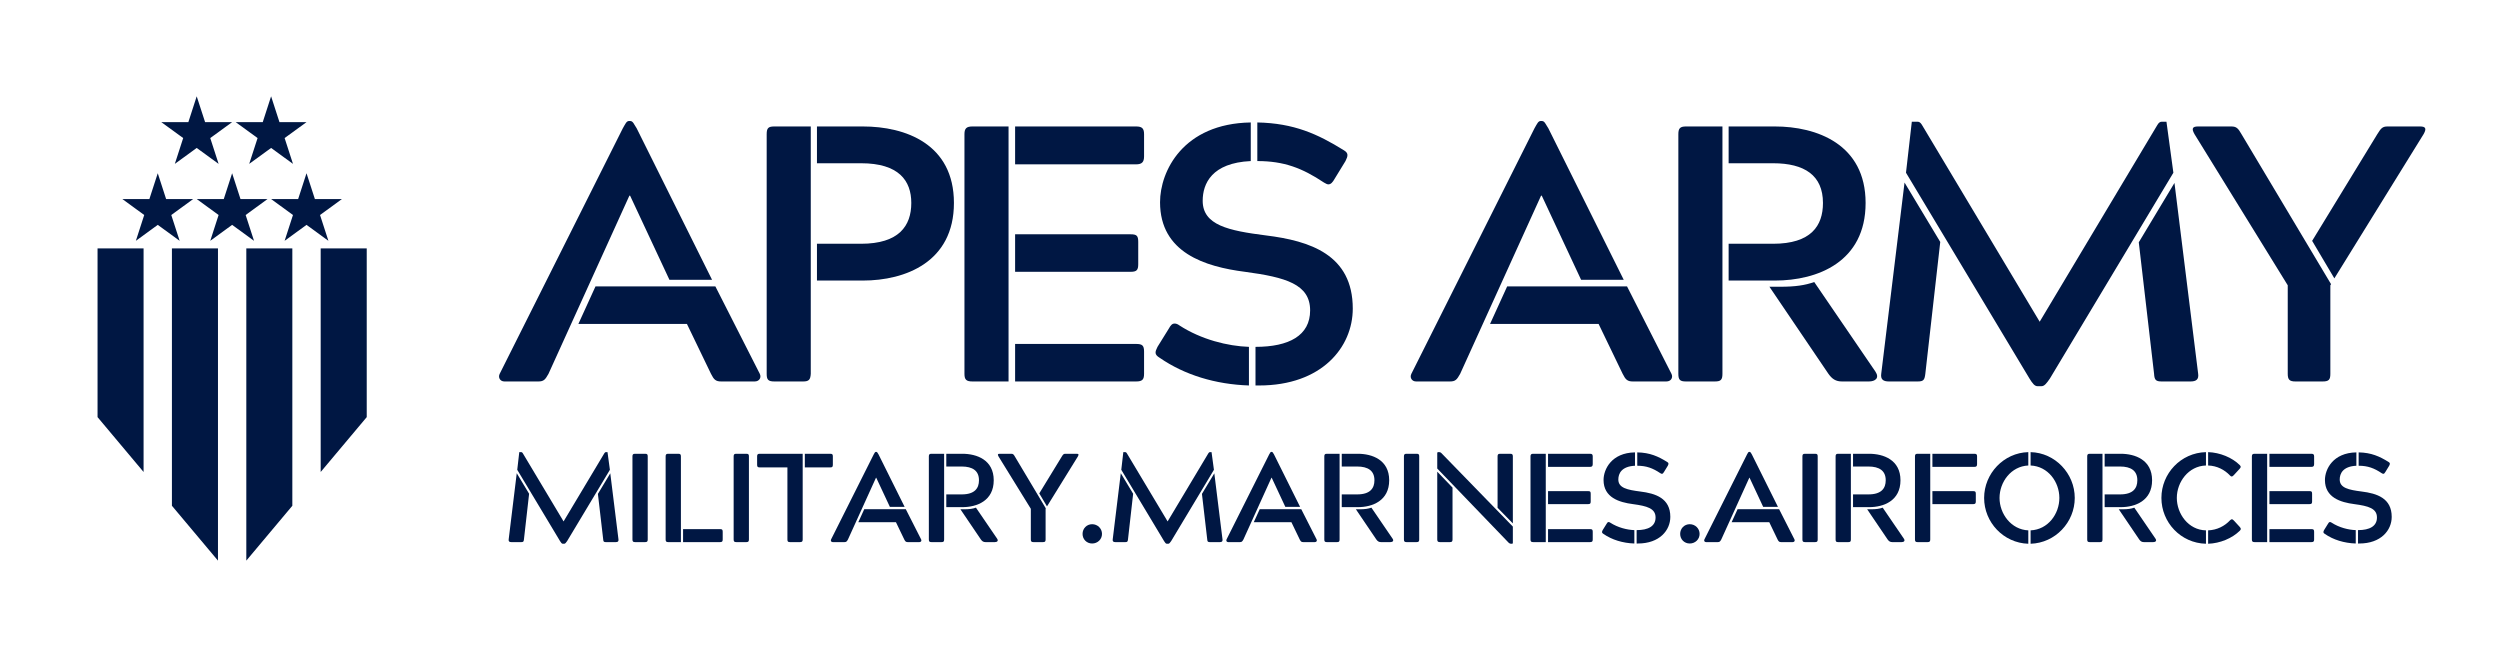 <svg xmlns="http://www.w3.org/2000/svg" xmlns:xlink="http://www.w3.org/1999/xlink" width="572" zoomAndPan="magnify" viewBox="0 0 428.88 113.25" height="151" preserveAspectRatio="xMidYMid meet" version="1.0"><defs><g/><clipPath id="bb56641ac1"><path d="M 27 16.504 L 40 16.504 L 40 29 L 27 29 Z M 27 16.504 " clip-rule="nonzero"/></clipPath><clipPath id="f4c2d6ceab"><path d="M 40 16.504 L 53 16.504 L 53 29 L 40 29 Z M 40 16.504 " clip-rule="nonzero"/></clipPath><clipPath id="f9ce3feb60"><path d="M 16.68 42 L 25 42 L 25 81 L 16.68 81 Z M 16.68 42 " clip-rule="nonzero"/></clipPath><clipPath id="c4a841ef54"><path d="M 29.414 42.625 L 37.383 42.625 L 37.383 96.203 L 29.414 96.203 Z M 29.414 42.625 " clip-rule="nonzero"/></clipPath><clipPath id="937e435424"><path d="M 42.148 42.625 L 50.117 42.625 L 50.117 96.203 L 42.148 96.203 Z M 42.148 42.625 " clip-rule="nonzero"/></clipPath><clipPath id="35e052cbb7"><path d="M 54.953 42.625 L 62.871 42.625 L 62.871 81 L 54.953 81 Z M 54.953 42.625 " clip-rule="nonzero"/></clipPath></defs><path fill="#001743" d="M 27.012 29.727 L 28.445 34.156 L 33.09 34.156 L 29.332 36.895 L 30.766 41.324 L 27.012 38.586 L 23.254 41.324 L 24.688 36.895 L 20.934 34.156 L 25.574 34.156 L 27.012 29.727 " fill-opacity="1" fill-rule="nonzero"/><path fill="#001743" d="M 39.773 29.727 L 41.207 34.156 L 45.852 34.156 L 42.094 36.895 L 43.531 41.324 L 39.773 38.586 L 36.02 41.324 L 37.453 36.895 L 33.695 34.156 L 38.34 34.156 L 39.773 29.727 " fill-opacity="1" fill-rule="nonzero"/><path fill="#001743" d="M 52.539 29.727 L 53.973 34.156 L 58.617 34.156 L 54.859 36.895 L 56.293 41.324 L 52.539 38.586 L 48.781 41.324 L 50.215 36.895 L 46.461 34.156 L 51.102 34.156 L 52.539 29.727 " fill-opacity="1" fill-rule="nonzero"/><g clip-path="url(#bb56641ac1)"><path fill="#001743" d="M 33.695 16.527 L 35.133 20.957 L 39.773 20.957 L 36.02 23.691 L 37.453 28.121 L 33.695 25.387 L 29.941 28.121 L 31.375 23.691 L 27.617 20.957 L 32.262 20.957 L 33.695 16.527 " fill-opacity="1" fill-rule="nonzero"/></g><g clip-path="url(#f4c2d6ceab)"><path fill="#001743" d="M 46.461 16.527 L 47.895 20.957 L 52.539 20.957 L 48.781 23.691 L 50.215 28.121 L 46.461 25.387 L 42.703 28.121 L 44.141 23.691 L 40.383 20.957 L 45.027 20.957 L 46.461 16.527 " fill-opacity="1" fill-rule="nonzero"/></g><g clip-path="url(#f9ce3feb60)"><path fill="#001743" d="M 16.68 42.625 L 16.68 71.578 L 24.578 80.992 L 24.578 42.625 L 16.68 42.625 " fill-opacity="1" fill-rule="nonzero"/></g><g clip-path="url(#c4a841ef54)"><path fill="#001743" d="M 29.441 42.625 L 29.441 86.789 L 37.344 96.203 L 37.344 42.625 L 29.441 42.625 " fill-opacity="1" fill-rule="nonzero"/></g><g clip-path="url(#937e435424)"><path fill="#001743" d="M 42.207 42.625 L 42.207 96.203 L 50.105 86.789 L 50.105 42.625 L 42.207 42.625 " fill-opacity="1" fill-rule="nonzero"/></g><g clip-path="url(#35e052cbb7)"><path fill="#001743" d="M 62.871 42.625 L 54.969 42.625 L 54.969 80.992 L 62.871 71.578 L 62.871 42.625 " fill-opacity="1" fill-rule="nonzero"/></g><g fill="#001743" fill-opacity="1"><g transform="translate(85.062, 65.459)"><g><path d="M 7.25 0 C 8.188 0 8.438 -0.312 9 -1.312 L 22.879 -31.879 L 23.004 -31.879 L 29.754 -17.441 L 37.07 -17.441 L 24.129 -43.445 C 23.629 -44.195 23.504 -44.695 23.004 -44.695 L 22.816 -44.695 C 22.379 -44.695 22.191 -44.195 21.754 -43.445 L 0.625 -1.312 C 0.312 -0.688 0.688 0 1.438 0 Z M 44.383 0 C 45.195 0 45.57 -0.688 45.258 -1.312 L 37.633 -16.316 L 17.066 -16.316 L 14.129 -9.875 L 32.754 -9.875 L 36.883 -1.312 C 37.383 -0.312 37.695 0 38.633 0 Z M 44.383 0 "/></g></g></g><g fill="#001743" fill-opacity="1"><g transform="translate(126.064, 65.459)"><g><path d="M 21.941 -17.316 C 29.254 -17.316 37.57 -20.504 37.57 -30.629 C 37.57 -40.758 29.254 -43.758 21.941 -43.758 L 14.066 -43.758 L 14.066 -37.445 L 21.629 -37.445 C 28.129 -37.445 30.254 -34.445 30.254 -30.629 C 30.254 -26.691 28.129 -23.629 21.629 -23.629 L 14.066 -23.629 L 14.066 -17.316 Z M 11.691 0 C 12.691 0 12.941 -0.312 13.004 -1.312 L 13.004 -43.758 L 6.75 -43.758 C 5.75 -43.758 5.438 -43.508 5.438 -42.445 L 5.438 -1.312 C 5.438 -0.312 5.688 0 6.75 0 Z M 11.691 0 "/></g></g></g><g fill="#001743" fill-opacity="1"><g transform="translate(160.128, 65.459)"><g><path d="M 5.312 -1.312 C 5.312 -0.312 5.625 0 6.688 0 L 12.879 0 L 12.879 -43.758 L 6.688 -43.758 C 5.688 -43.758 5.312 -43.445 5.312 -42.445 Z M 14.004 -43.758 L 14.004 -37.258 L 34.758 -37.258 C 35.758 -37.258 36.133 -37.633 36.133 -38.633 L 36.133 -42.445 C 36.133 -43.445 35.758 -43.758 34.758 -43.758 Z M 36.133 -5.125 C 36.133 -6.188 35.82 -6.438 34.758 -6.438 L 14.004 -6.438 L 14.004 0 L 34.758 0 C 35.82 0 36.133 -0.312 36.133 -1.312 Z M 14.004 -25.254 L 14.004 -18.816 L 33.82 -18.816 C 34.883 -18.816 35.133 -19.129 35.133 -20.129 L 35.133 -23.941 C 35.133 -25.004 34.883 -25.254 33.82 -25.254 Z M 14.004 -25.254 "/></g></g></g><g fill="#001743" fill-opacity="1"><g transform="translate(195.192, 65.459)"><g><path d="M 21.941 -25.066 C 15.566 -25.879 11.129 -26.816 11.129 -31.004 C 11.129 -33.945 12.691 -37.508 19.379 -37.82 L 19.379 -44.445 C 7.75 -44.258 3.812 -36.07 3.812 -30.754 C 3.812 -22.066 11.566 -19.691 18.379 -18.816 C 25.379 -17.879 29.566 -16.691 29.566 -12.191 C 29.566 -7.875 25.941 -5.938 20.191 -5.938 L 20.191 0.688 L 20.816 0.688 C 31.566 0.688 36.883 -5.875 36.883 -12.504 C 36.883 -21.754 29.566 -24.129 21.941 -25.066 Z M 3.75 -4.062 C 8 -1.125 13.316 0.5 19.066 0.688 L 19.066 -5.938 C 15.441 -6.062 10.875 -7.188 7.125 -9.625 C 6.812 -9.875 6.5 -9.938 6.312 -9.938 C 5.875 -9.938 5.625 -9.625 5.312 -9.062 L 3.375 -5.938 C 2.938 -5.062 2.812 -4.625 3.75 -4.062 Z M 20.504 -37.82 C 25.066 -37.82 28.191 -36.633 31.941 -34.133 C 32.254 -33.945 32.504 -33.82 32.691 -33.82 C 33.129 -33.82 33.445 -34.195 33.758 -34.758 L 35.633 -37.82 C 36.07 -38.695 36.195 -39.195 35.32 -39.695 C 30.879 -42.445 26.816 -44.32 20.504 -44.445 Z M 20.504 -37.82 "/></g></g></g><g fill="#001743" fill-opacity="1"><g transform="translate(230.443, 65.459)"><g/></g></g><g fill="#001743" fill-opacity="1"><g transform="translate(241.505, 65.459)"><g><path d="M 7.25 0 C 8.188 0 8.438 -0.312 9 -1.312 L 22.879 -31.879 L 23.004 -31.879 L 29.754 -17.441 L 37.07 -17.441 L 24.129 -43.445 C 23.629 -44.195 23.504 -44.695 23.004 -44.695 L 22.816 -44.695 C 22.379 -44.695 22.191 -44.195 21.754 -43.445 L 0.625 -1.312 C 0.312 -0.688 0.688 0 1.438 0 Z M 44.383 0 C 45.195 0 45.57 -0.688 45.258 -1.312 L 37.633 -16.316 L 17.066 -16.316 L 14.129 -9.875 L 32.754 -9.875 L 36.883 -1.312 C 37.383 -0.312 37.695 0 38.633 0 Z M 44.383 0 "/></g></g></g><g fill="#001743" fill-opacity="1"><g transform="translate(282.507, 65.459)"><g><path d="M 30.254 -30.629 C 30.254 -26.691 28.191 -23.629 21.691 -23.629 L 14.066 -23.629 L 14.066 -17.316 L 22.004 -17.316 C 29.316 -17.316 37.57 -20.504 37.57 -30.629 C 37.57 -40.758 29.129 -43.758 22.004 -43.758 L 14.066 -43.758 L 14.066 -37.445 L 21.691 -37.445 C 27.066 -37.445 30.254 -35.383 30.254 -30.629 Z M 11.691 0 C 12.691 0 13.004 -0.25 13.004 -1.312 L 13.004 -43.758 L 6.75 -43.758 C 5.75 -43.758 5.438 -43.445 5.438 -42.445 L 5.438 -1.312 C 5.438 -0.25 5.75 0 6.75 0 Z M 21.066 -16.254 L 31.191 -1.312 C 31.816 -0.438 32.441 0 33.508 0 L 38.133 0 C 39.195 0 40.008 -0.562 39.258 -1.688 L 28.754 -17.066 C 27.191 -16.504 25.504 -16.254 22.941 -16.254 Z M 21.066 -16.254 "/></g></g></g><g fill="#001743" fill-opacity="1"><g transform="translate(319.196, 65.459)"><g><path d="M 30.754 -10.25 L 10.562 -44.008 C 10.312 -44.445 10.062 -44.57 9.812 -44.57 L 8.812 -44.57 L 7.812 -35.82 L 29.004 -0.5 C 29.504 0.312 29.879 0.812 30.379 0.812 L 31.066 0.812 C 31.566 0.812 31.941 0.312 32.504 -0.5 L 53.695 -35.82 L 52.508 -44.57 L 51.695 -44.57 C 51.445 -44.57 51.195 -44.445 50.945 -44.008 Z M 9.812 0 C 10.812 0 11 -0.25 11.129 -1.312 L 13.691 -23.941 L 7.562 -34.133 L 3.562 -1.312 C 3.438 -0.375 3.875 0 4.875 0 Z M 50.383 -1.312 C 50.445 -0.25 50.695 0 51.695 0 L 56.637 0 C 57.637 0 58.074 -0.375 57.949 -1.312 L 53.883 -34.07 L 47.758 -23.879 Z M 50.383 -1.312 "/></g></g></g><g fill="#001743" fill-opacity="1"><g transform="translate(375.887, 65.459)"><g><path d="M 16.629 -16.504 L 16.629 -1.312 C 16.629 -0.312 16.941 0 17.941 0 L 22.629 0 C 23.691 0 23.941 -0.312 23.941 -1.312 L 23.941 -16.504 L 24.066 -16.691 L 8.688 -42.445 C 8.125 -43.445 7.812 -43.758 6.938 -43.758 L 1.25 -43.758 C 0.312 -43.758 0.062 -43.445 0.625 -42.445 Z M 39.945 -42.445 C 40.508 -43.445 40.258 -43.758 39.32 -43.758 L 33.758 -43.758 C 32.879 -43.758 32.629 -43.445 32.004 -42.445 L 20.816 -24.129 L 24.629 -17.691 Z M 39.945 -42.445 "/></g></g></g><g fill="#001743" fill-opacity="1"><g transform="translate(85.993, 93.027)"><g><path d="M 10.656 -3.551 L 3.66 -15.246 C 3.574 -15.398 3.488 -15.441 3.402 -15.441 L 3.055 -15.441 L 2.707 -12.41 L 10.051 -0.172 C 10.223 0.109 10.352 0.281 10.527 0.281 L 10.766 0.281 C 10.938 0.281 11.066 0.109 11.262 -0.172 L 18.605 -12.41 L 18.195 -15.441 L 17.91 -15.441 C 17.824 -15.441 17.738 -15.398 17.652 -15.246 Z M 3.402 0 C 3.746 0 3.812 -0.086 3.855 -0.453 L 4.742 -8.297 L 2.621 -11.824 L 1.234 -0.453 C 1.191 -0.129 1.344 0 1.688 0 Z M 17.457 -0.453 C 17.48 -0.086 17.566 0 17.91 0 L 19.625 0 C 19.969 0 20.121 -0.129 20.078 -0.453 L 18.672 -11.805 L 16.547 -8.273 Z M 17.457 -0.453 "/></g></g></g><g fill="#001743" fill-opacity="1"><g transform="translate(106.542, 93.027)"><g><path d="M 1.926 -0.453 C 1.926 -0.109 2.035 0 2.383 0 L 4.094 0 C 4.441 0 4.547 -0.109 4.547 -0.453 L 4.547 -14.707 C 4.547 -15.055 4.461 -15.16 4.094 -15.16 L 2.383 -15.16 C 2.035 -15.16 1.926 -15.055 1.926 -14.707 Z M 1.926 -0.453 "/></g></g></g><g fill="#001743" fill-opacity="1"><g transform="translate(112.28, 93.027)"><g><path d="M 4.504 -14.707 C 4.504 -15.055 4.398 -15.16 4.051 -15.16 L 2.34 -15.16 C 1.992 -15.16 1.883 -15.055 1.883 -14.707 L 1.883 -0.453 C 1.883 -0.109 1.992 0 2.34 0 L 4.504 0 Z M 11.219 0 C 11.566 0 11.676 -0.109 11.676 -0.453 L 11.676 -1.777 C 11.676 -2.145 11.566 -2.23 11.219 -2.23 L 4.875 -2.23 L 4.875 0 Z M 11.219 0 "/></g></g></g><g fill="#001743" fill-opacity="1"><g transform="translate(123.908, 93.027)"><g><path d="M 1.926 -0.453 C 1.926 -0.109 2.035 0 2.383 0 L 4.094 0 C 4.441 0 4.547 -0.109 4.547 -0.453 L 4.547 -14.707 C 4.547 -15.055 4.461 -15.16 4.094 -15.16 L 2.383 -15.16 C 2.035 -15.16 1.926 -15.055 1.926 -14.707 Z M 1.926 -0.453 "/></g></g></g><g fill="#001743" fill-opacity="1"><g transform="translate(129.646, 93.027)"><g><path d="M 5.414 -12.82 L 5.414 -0.453 C 5.414 -0.109 5.5 0 5.871 0 L 7.559 0 C 7.926 0 8.035 -0.109 8.035 -0.453 L 8.035 -15.16 L 0.672 -15.16 C 0.324 -15.16 0.215 -15.055 0.215 -14.707 L 0.215 -13.277 C 0.215 -12.93 0.305 -12.82 0.672 -12.82 Z M 12.758 -12.82 C 13.105 -12.82 13.211 -12.91 13.211 -13.277 L 13.211 -14.707 C 13.211 -15.055 13.125 -15.16 12.758 -15.16 L 8.402 -15.16 L 8.402 -12.82 Z M 12.758 -12.82 "/></g></g></g><g fill="#001743" fill-opacity="1"><g transform="translate(142.334, 93.027)"><g><path d="M 2.512 0 C 2.836 0 2.926 -0.109 3.117 -0.453 L 7.926 -11.047 L 7.969 -11.047 L 10.309 -6.043 L 12.844 -6.043 L 8.359 -15.055 C 8.188 -15.312 8.145 -15.484 7.969 -15.484 L 7.906 -15.484 C 7.754 -15.484 7.688 -15.312 7.539 -15.055 L 0.215 -0.453 C 0.109 -0.238 0.238 0 0.5 0 Z M 15.379 0 C 15.66 0 15.789 -0.238 15.68 -0.453 L 13.039 -5.652 L 5.914 -5.652 L 4.895 -3.422 L 11.348 -3.422 L 12.777 -0.453 C 12.953 -0.109 13.059 0 13.387 0 Z M 15.379 0 "/></g></g></g><g fill="#001743" fill-opacity="1"><g transform="translate(157.448, 93.027)"><g><path d="M 10.484 -10.613 C 10.484 -9.25 9.77 -8.188 7.516 -8.188 L 4.875 -8.188 L 4.875 -6 L 7.625 -6 C 10.156 -6 13.016 -7.105 13.016 -10.613 C 13.016 -14.121 10.094 -15.16 7.625 -15.16 L 4.875 -15.16 L 4.875 -12.973 L 7.516 -12.973 C 9.379 -12.973 10.484 -12.258 10.484 -10.613 Z M 4.051 0 C 4.398 0 4.504 -0.086 4.504 -0.453 L 4.504 -15.16 L 2.34 -15.16 C 1.992 -15.16 1.883 -15.055 1.883 -14.707 L 1.883 -0.453 C 1.883 -0.086 1.992 0 2.34 0 Z M 7.301 -5.633 L 10.809 -0.453 C 11.023 -0.152 11.242 0 11.609 0 L 13.211 0 C 13.582 0 13.863 -0.195 13.602 -0.586 L 9.965 -5.914 C 9.422 -5.719 8.836 -5.633 7.949 -5.633 Z M 7.301 -5.633 "/></g></g></g><g fill="#001743" fill-opacity="1"><g transform="translate(171.068, 93.027)"><g><path d="M 5.762 -5.719 L 5.762 -0.453 C 5.762 -0.109 5.871 0 6.215 0 L 7.84 0 C 8.207 0 8.297 -0.109 8.297 -0.453 L 8.297 -5.719 L 8.34 -5.781 L 3.012 -14.707 C 2.816 -15.055 2.707 -15.16 2.402 -15.16 L 0.434 -15.16 C 0.109 -15.16 0.023 -15.055 0.215 -14.707 Z M 13.84 -14.707 C 14.035 -15.055 13.949 -15.16 13.625 -15.16 L 11.695 -15.16 C 11.395 -15.16 11.305 -15.055 11.09 -14.707 L 7.211 -8.359 L 8.535 -6.129 Z M 13.84 -14.707 "/></g></g></g><g fill="#001743" fill-opacity="1"><g transform="translate(184.363, 93.027)"><g><path d="M 1.344 -1.406 C 1.344 -0.477 2.059 0.238 2.988 0.238 C 3.922 0.238 4.68 -0.477 4.68 -1.406 C 4.68 -2.34 3.922 -3.074 2.988 -3.074 C 2.059 -3.074 1.344 -2.34 1.344 -1.406 Z M 1.344 -1.406 "/></g></g></g><g fill="#001743" fill-opacity="1"><g transform="translate(189.646, 93.027)"><g><path d="M 10.656 -3.551 L 3.66 -15.246 C 3.574 -15.398 3.488 -15.441 3.402 -15.441 L 3.055 -15.441 L 2.707 -12.41 L 10.051 -0.172 C 10.223 0.109 10.352 0.281 10.527 0.281 L 10.766 0.281 C 10.938 0.281 11.066 0.109 11.262 -0.172 L 18.605 -12.41 L 18.195 -15.441 L 17.91 -15.441 C 17.824 -15.441 17.738 -15.398 17.652 -15.246 Z M 3.402 0 C 3.746 0 3.812 -0.086 3.855 -0.453 L 4.742 -8.297 L 2.621 -11.824 L 1.234 -0.453 C 1.191 -0.129 1.344 0 1.688 0 Z M 17.457 -0.453 C 17.48 -0.086 17.566 0 17.91 0 L 19.625 0 C 19.969 0 20.121 -0.129 20.078 -0.453 L 18.672 -11.805 L 16.547 -8.273 Z M 17.457 -0.453 "/></g></g></g><g fill="#001743" fill-opacity="1"><g transform="translate(210.195, 93.027)"><g><path d="M 2.512 0 C 2.836 0 2.926 -0.109 3.117 -0.453 L 7.926 -11.047 L 7.969 -11.047 L 10.309 -6.043 L 12.844 -6.043 L 8.359 -15.055 C 8.188 -15.312 8.145 -15.484 7.969 -15.484 L 7.906 -15.484 C 7.754 -15.484 7.688 -15.312 7.539 -15.055 L 0.215 -0.453 C 0.109 -0.238 0.238 0 0.5 0 Z M 15.379 0 C 15.66 0 15.789 -0.238 15.68 -0.453 L 13.039 -5.652 L 5.914 -5.652 L 4.895 -3.422 L 11.348 -3.422 L 12.777 -0.453 C 12.953 -0.109 13.059 0 13.387 0 Z M 15.379 0 "/></g></g></g><g fill="#001743" fill-opacity="1"><g transform="translate(225.309, 93.027)"><g><path d="M 10.484 -10.613 C 10.484 -9.25 9.77 -8.188 7.516 -8.188 L 4.875 -8.188 L 4.875 -6 L 7.625 -6 C 10.156 -6 13.016 -7.105 13.016 -10.613 C 13.016 -14.121 10.094 -15.16 7.625 -15.16 L 4.875 -15.16 L 4.875 -12.973 L 7.516 -12.973 C 9.379 -12.973 10.484 -12.258 10.484 -10.613 Z M 4.051 0 C 4.398 0 4.504 -0.086 4.504 -0.453 L 4.504 -15.16 L 2.34 -15.16 C 1.992 -15.16 1.883 -15.055 1.883 -14.707 L 1.883 -0.453 C 1.883 -0.086 1.992 0 2.34 0 Z M 7.301 -5.633 L 10.809 -0.453 C 11.023 -0.152 11.242 0 11.609 0 L 13.211 0 C 13.582 0 13.863 -0.195 13.602 -0.586 L 9.965 -5.914 C 9.422 -5.719 8.836 -5.633 7.949 -5.633 Z M 7.301 -5.633 "/></g></g></g><g fill="#001743" fill-opacity="1"><g transform="translate(238.929, 93.027)"><g><path d="M 1.926 -0.453 C 1.926 -0.109 2.035 0 2.383 0 L 4.094 0 C 4.441 0 4.547 -0.109 4.547 -0.453 L 4.547 -14.707 C 4.547 -15.055 4.461 -15.16 4.094 -15.16 L 2.383 -15.16 C 2.035 -15.16 1.926 -15.055 1.926 -14.707 Z M 1.926 -0.453 "/></g></g></g><g fill="#001743" fill-opacity="1"><g transform="translate(244.666, 93.027)"><g><path d="M 14.684 0.281 C 14.836 0.281 14.879 0.238 14.879 0.086 L 14.879 -2.664 L 2.621 -15.27 C 2.512 -15.379 2.402 -15.441 2.273 -15.441 L 2.102 -15.441 C 1.949 -15.441 1.906 -15.398 1.906 -15.246 L 1.906 -12.629 L 14.164 0.109 C 14.297 0.215 14.402 0.281 14.535 0.281 Z M 4.07 0 C 4.418 0 4.527 -0.109 4.527 -0.453 L 4.527 -9.355 L 1.906 -12.086 L 1.906 -0.453 C 1.906 -0.109 2.035 0 2.383 0 Z M 12.715 -15.16 C 12.367 -15.16 12.258 -15.055 12.258 -14.707 L 12.258 -5.891 L 14.879 -3.207 L 14.879 -14.707 C 14.879 -15.055 14.77 -15.16 14.426 -15.16 Z M 12.715 -15.16 "/></g></g></g><g fill="#001743" fill-opacity="1"><g transform="translate(260.733, 93.027)"><g><path d="M 1.84 -0.453 C 1.84 -0.109 1.949 0 2.316 0 L 4.461 0 L 4.461 -15.16 L 2.316 -15.16 C 1.973 -15.16 1.84 -15.055 1.84 -14.707 Z M 4.852 -15.16 L 4.852 -12.91 L 12.043 -12.91 C 12.391 -12.91 12.52 -13.039 12.52 -13.387 L 12.52 -14.707 C 12.52 -15.055 12.391 -15.16 12.043 -15.16 Z M 12.52 -1.777 C 12.52 -2.145 12.41 -2.23 12.043 -2.23 L 4.852 -2.23 L 4.852 0 L 12.043 0 C 12.41 0 12.52 -0.109 12.52 -0.453 Z M 4.852 -8.75 L 4.852 -6.52 L 11.719 -6.52 C 12.086 -6.52 12.172 -6.629 12.172 -6.973 L 12.172 -8.297 C 12.172 -8.664 12.086 -8.75 11.719 -8.75 Z M 4.852 -8.75 "/></g></g></g><g fill="#001743" fill-opacity="1"><g transform="translate(273.79, 93.027)"><g><path d="M 7.602 -8.684 C 5.395 -8.969 3.855 -9.293 3.855 -10.742 C 3.855 -11.762 4.398 -12.996 6.715 -13.105 L 6.715 -15.398 C 2.688 -15.336 1.32 -12.496 1.32 -10.656 C 1.32 -7.645 4.008 -6.824 6.367 -6.52 C 8.793 -6.195 10.246 -5.781 10.246 -4.223 C 10.246 -2.73 8.988 -2.059 6.996 -2.059 L 6.996 0.238 L 7.211 0.238 C 10.938 0.238 12.777 -2.035 12.777 -4.332 C 12.777 -7.539 10.246 -8.359 7.602 -8.684 Z M 1.301 -1.406 C 2.773 -0.391 4.613 0.172 6.605 0.238 L 6.605 -2.059 C 5.352 -2.102 3.77 -2.492 2.469 -3.336 C 2.359 -3.422 2.254 -3.445 2.188 -3.445 C 2.035 -3.445 1.949 -3.336 1.84 -3.141 L 1.168 -2.059 C 1.02 -1.754 0.977 -1.602 1.301 -1.406 Z M 7.105 -13.105 C 8.684 -13.105 9.77 -12.691 11.066 -11.824 C 11.176 -11.762 11.262 -11.719 11.328 -11.719 C 11.48 -11.719 11.586 -11.848 11.695 -12.043 L 12.344 -13.105 C 12.496 -13.406 12.539 -13.582 12.238 -13.754 C 10.699 -14.707 9.293 -15.355 7.105 -15.398 Z M 7.105 -13.105 "/></g></g></g><g fill="#001743" fill-opacity="1"><g transform="translate(286.912, 93.027)"><g><path d="M 1.344 -1.406 C 1.344 -0.477 2.059 0.238 2.988 0.238 C 3.922 0.238 4.68 -0.477 4.68 -1.406 C 4.68 -2.34 3.922 -3.074 2.988 -3.074 C 2.059 -3.074 1.344 -2.34 1.344 -1.406 Z M 1.344 -1.406 "/></g></g></g><g fill="#001743" fill-opacity="1"><g transform="translate(292.195, 93.027)"><g><path d="M 2.512 0 C 2.836 0 2.926 -0.109 3.117 -0.453 L 7.926 -11.047 L 7.969 -11.047 L 10.309 -6.043 L 12.844 -6.043 L 8.359 -15.055 C 8.188 -15.312 8.145 -15.484 7.969 -15.484 L 7.906 -15.484 C 7.754 -15.484 7.688 -15.312 7.539 -15.055 L 0.215 -0.453 C 0.109 -0.238 0.238 0 0.5 0 Z M 15.379 0 C 15.66 0 15.789 -0.238 15.68 -0.453 L 13.039 -5.652 L 5.914 -5.652 L 4.895 -3.422 L 11.348 -3.422 L 12.777 -0.453 C 12.953 -0.109 13.059 0 13.387 0 Z M 15.379 0 "/></g></g></g><g fill="#001743" fill-opacity="1"><g transform="translate(307.309, 93.027)"><g><path d="M 1.926 -0.453 C 1.926 -0.109 2.035 0 2.383 0 L 4.094 0 C 4.441 0 4.547 -0.109 4.547 -0.453 L 4.547 -14.707 C 4.547 -15.055 4.461 -15.16 4.094 -15.16 L 2.383 -15.16 C 2.035 -15.16 1.926 -15.055 1.926 -14.707 Z M 1.926 -0.453 "/></g></g></g><g fill="#001743" fill-opacity="1"><g transform="translate(313.046, 93.027)"><g><path d="M 10.484 -10.613 C 10.484 -9.25 9.77 -8.188 7.516 -8.188 L 4.875 -8.188 L 4.875 -6 L 7.625 -6 C 10.156 -6 13.016 -7.105 13.016 -10.613 C 13.016 -14.121 10.094 -15.16 7.625 -15.16 L 4.875 -15.16 L 4.875 -12.973 L 7.516 -12.973 C 9.379 -12.973 10.484 -12.258 10.484 -10.613 Z M 4.051 0 C 4.398 0 4.504 -0.086 4.504 -0.453 L 4.504 -15.16 L 2.34 -15.16 C 1.992 -15.16 1.883 -15.055 1.883 -14.707 L 1.883 -0.453 C 1.883 -0.086 1.992 0 2.34 0 Z M 7.301 -5.633 L 10.809 -0.453 C 11.023 -0.152 11.242 0 11.609 0 L 13.211 0 C 13.582 0 13.863 -0.195 13.602 -0.586 L 9.965 -5.914 C 9.422 -5.719 8.836 -5.633 7.949 -5.633 Z M 7.301 -5.633 "/></g></g></g><g fill="#001743" fill-opacity="1"><g transform="translate(326.666, 93.027)"><g><path d="M 4.051 0 C 4.398 0 4.504 -0.109 4.504 -0.453 L 4.504 -15.16 L 2.34 -15.16 C 1.992 -15.16 1.883 -15.055 1.883 -14.707 L 1.883 -0.453 C 1.883 -0.109 1.992 0 2.34 0 Z M 12.539 -14.707 C 12.539 -15.055 12.434 -15.16 12.062 -15.16 L 4.875 -15.16 L 4.875 -12.91 L 12.062 -12.91 C 12.434 -12.91 12.539 -13.039 12.539 -13.387 Z M 12.324 -8.297 C 12.324 -8.641 12.238 -8.75 11.871 -8.75 L 4.875 -8.75 L 4.875 -6.52 L 11.871 -6.52 C 12.215 -6.52 12.324 -6.629 12.324 -6.973 Z M 12.324 -8.297 "/></g></g></g><g fill="#001743" fill-opacity="1"><g transform="translate(339.42, 93.027)"><g><path d="M 8.578 -2.016 C 5.633 -2.145 3.641 -4.852 3.641 -7.582 C 3.641 -10.309 5.609 -13.016 8.578 -13.148 L 8.578 -15.441 C 4.352 -15.336 0.996 -11.762 0.996 -7.582 C 0.996 -3.402 4.309 0.152 8.578 0.281 Z M 8.969 -13.148 C 11.977 -13.016 13.906 -10.309 13.906 -7.582 C 13.906 -4.852 11.977 -2.145 8.969 -2.016 L 8.969 0.281 C 13.211 0.152 16.547 -3.402 16.547 -7.582 C 16.547 -11.762 13.191 -15.336 8.969 -15.441 Z M 8.969 -13.148 "/></g></g></g><g fill="#001743" fill-opacity="1"><g transform="translate(356.223, 93.027)"><g><path d="M 10.484 -10.613 C 10.484 -9.25 9.77 -8.188 7.516 -8.188 L 4.875 -8.188 L 4.875 -6 L 7.625 -6 C 10.156 -6 13.016 -7.105 13.016 -10.613 C 13.016 -14.121 10.094 -15.16 7.625 -15.16 L 4.875 -15.16 L 4.875 -12.973 L 7.516 -12.973 C 9.379 -12.973 10.484 -12.258 10.484 -10.613 Z M 4.051 0 C 4.398 0 4.504 -0.086 4.504 -0.453 L 4.504 -15.16 L 2.34 -15.16 C 1.992 -15.16 1.883 -15.055 1.883 -14.707 L 1.883 -0.453 C 1.883 -0.086 1.992 0 2.34 0 Z M 7.301 -5.633 L 10.809 -0.453 C 11.023 -0.152 11.242 0 11.609 0 L 13.211 0 C 13.582 0 13.863 -0.195 13.602 -0.586 L 9.965 -5.914 C 9.422 -5.719 8.836 -5.633 7.949 -5.633 Z M 7.301 -5.633 "/></g></g></g><g fill="#001743" fill-opacity="1"><g transform="translate(369.842, 93.027)"><g><path d="M 8.641 -2.016 C 5.609 -2.078 3.641 -4.875 3.641 -7.582 C 3.641 -10.309 5.633 -13.059 8.641 -13.148 L 8.641 -15.441 C 4.309 -15.336 0.996 -11.762 0.996 -7.582 C 0.996 -3.402 4.289 0.172 8.641 0.281 Z M 13.43 -3.703 C 13.297 -3.832 13.191 -3.922 13.082 -3.922 C 12.996 -3.922 12.887 -3.855 12.777 -3.746 C 11.848 -2.75 10.547 -2.078 9.012 -2.016 L 9.012 0.281 C 11.047 0.215 13.125 -0.648 14.445 -1.949 C 14.707 -2.211 14.664 -2.34 14.426 -2.621 Z M 14.445 -13.211 C 13.148 -14.512 11.023 -15.379 9.012 -15.441 L 9.012 -13.148 C 10.527 -13.105 11.848 -12.41 12.758 -11.438 C 12.887 -11.305 12.973 -11.262 13.059 -11.262 C 13.168 -11.262 13.277 -11.348 13.406 -11.48 L 14.402 -12.562 C 14.641 -12.82 14.684 -12.973 14.445 -13.211 Z M 14.445 -13.211 "/></g></g></g><g fill="#001743" fill-opacity="1"><g transform="translate(384.523, 93.027)"><g><path d="M 1.84 -0.453 C 1.84 -0.109 1.949 0 2.316 0 L 4.461 0 L 4.461 -15.16 L 2.316 -15.16 C 1.973 -15.16 1.84 -15.055 1.84 -14.707 Z M 4.852 -15.16 L 4.852 -12.91 L 12.043 -12.91 C 12.391 -12.91 12.52 -13.039 12.52 -13.387 L 12.52 -14.707 C 12.52 -15.055 12.391 -15.16 12.043 -15.16 Z M 12.52 -1.777 C 12.52 -2.145 12.41 -2.23 12.043 -2.23 L 4.852 -2.23 L 4.852 0 L 12.043 0 C 12.41 0 12.52 -0.109 12.52 -0.453 Z M 4.852 -8.75 L 4.852 -6.52 L 11.719 -6.52 C 12.086 -6.52 12.172 -6.629 12.172 -6.973 L 12.172 -8.297 C 12.172 -8.664 12.086 -8.75 11.719 -8.75 Z M 4.852 -8.75 "/></g></g></g><g fill="#001743" fill-opacity="1"><g transform="translate(397.58, 93.027)"><g><path d="M 7.602 -8.684 C 5.395 -8.969 3.855 -9.293 3.855 -10.742 C 3.855 -11.762 4.398 -12.996 6.715 -13.105 L 6.715 -15.398 C 2.688 -15.336 1.32 -12.496 1.32 -10.656 C 1.32 -7.645 4.008 -6.824 6.367 -6.52 C 8.793 -6.195 10.246 -5.781 10.246 -4.223 C 10.246 -2.73 8.988 -2.059 6.996 -2.059 L 6.996 0.238 L 7.211 0.238 C 10.938 0.238 12.777 -2.035 12.777 -4.332 C 12.777 -7.539 10.246 -8.359 7.602 -8.684 Z M 1.301 -1.406 C 2.773 -0.391 4.613 0.172 6.605 0.238 L 6.605 -2.059 C 5.352 -2.102 3.77 -2.492 2.469 -3.336 C 2.359 -3.422 2.254 -3.445 2.188 -3.445 C 2.035 -3.445 1.949 -3.336 1.84 -3.141 L 1.168 -2.059 C 1.02 -1.754 0.977 -1.602 1.301 -1.406 Z M 7.105 -13.105 C 8.684 -13.105 9.77 -12.691 11.066 -11.824 C 11.176 -11.762 11.262 -11.719 11.328 -11.719 C 11.48 -11.719 11.586 -11.848 11.695 -12.043 L 12.344 -13.105 C 12.496 -13.406 12.539 -13.582 12.238 -13.754 C 10.699 -14.707 9.293 -15.355 7.105 -15.398 Z M 7.105 -13.105 "/></g></g></g></svg>